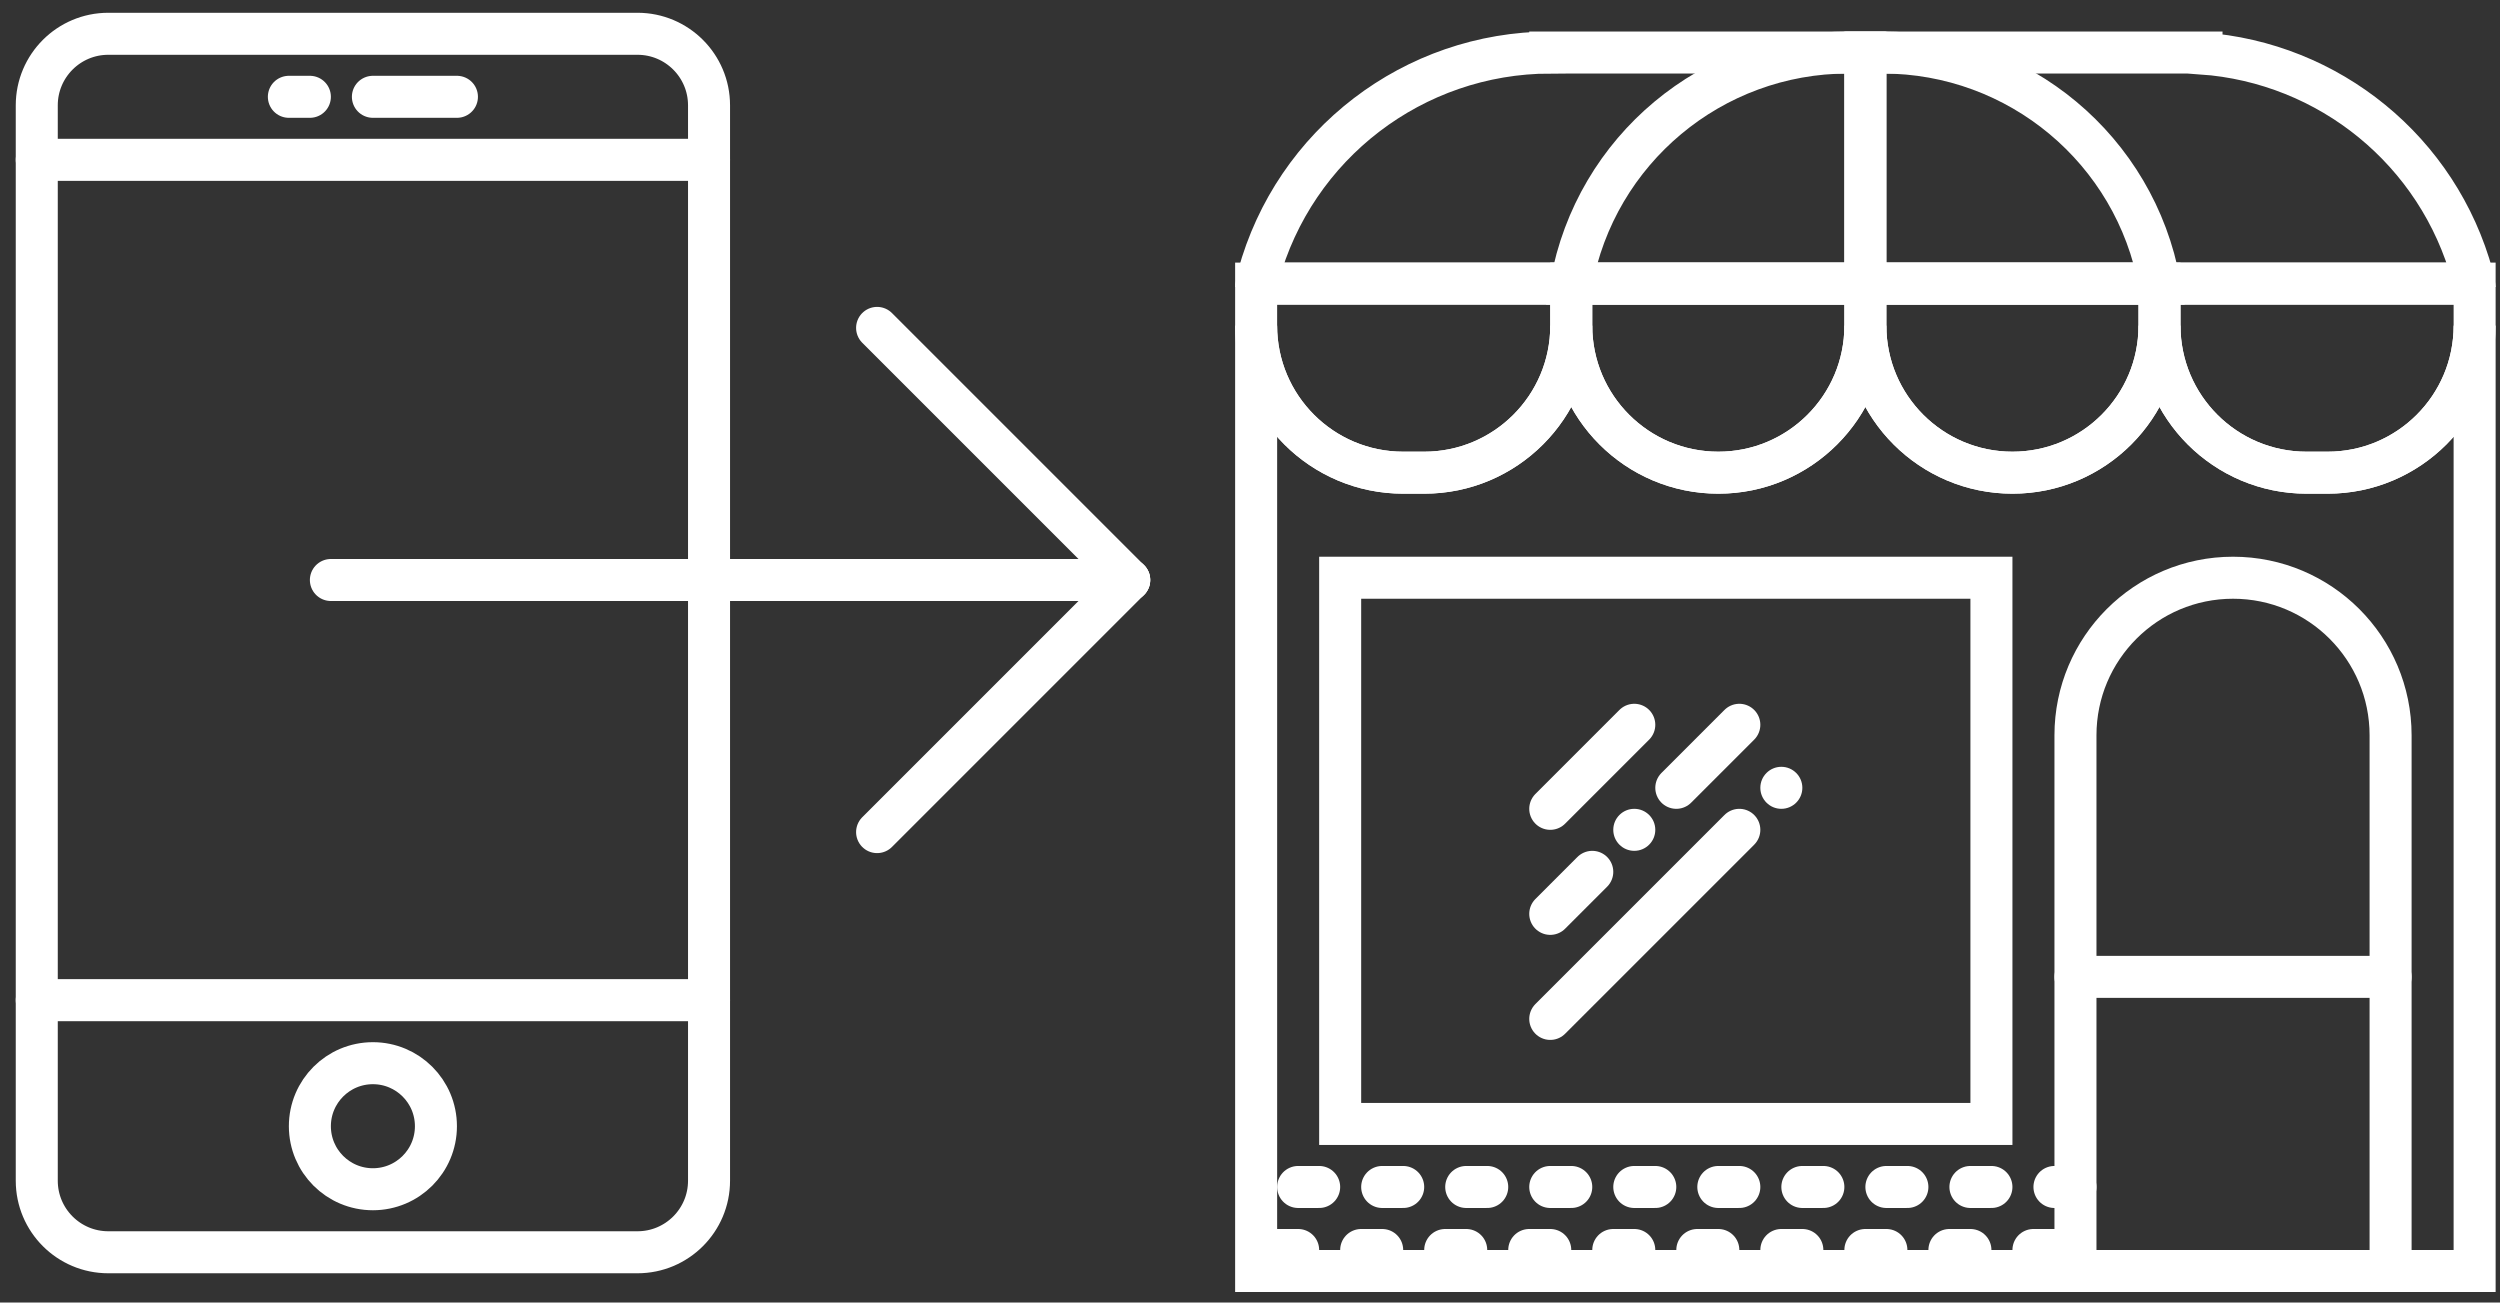 <?xml version="1.0" encoding="UTF-8" standalone="no"?>
<svg width="119px" height="62px" viewBox="0 0 119 62" version="1.1" xmlns="http://www.w3.org/2000/svg" xmlns:xlink="http://www.w3.org/1999/xlink" xmlns:sketch="http://www.bohemiancoding.com/sketch/ns">
    <rect x="0" y="0" width="119" height="62" fill="#333333" stroke="none"/>
    <!-- Generator: Sketch 3.3.2 (12043) - http://www.bohemiancoding.com/sketch -->
    <title>124 - Store (Outline) + Group Copy + Path + Path + Path Copy</title>
    <desc>Created with Sketch.</desc>
    <defs></defs>
    <g id="Page-1" stroke="none" stroke-width="1" fill="none" fill-rule="evenodd" sketch:type="MSPage">
        <g id="Cash-OUT" sketch:type="MSArtboardGroup" transform="translate(-121.25, -415.5)">
            <g id="124---Store-(Outline)-+-Group-Copy-+-Path-+-Path-+-Path-Copy" sketch:type="MSLayerGroup" transform="translate(123, 417)">
                <g id="124---Store-(Outline)" transform="translate(58, 1)" sketch:type="MSShapeGroup">
                    <path d="M39.042,44 L54.042,44" id="Path" stroke="#FFFFFF" stroke-width="2" stroke-linecap="round"></path>
                    <path d="M14.042,36 L18.042,32" id="Path" stroke="#FFFFFF" stroke-width="2" stroke-linecap="round"></path>
                    <path d="M14.042,41 L16.042,39" id="Path" stroke="#FFFFFF" stroke-width="2" stroke-linecap="round"></path>
                    <path d="M20.042,35 L23.042,32" id="Path" stroke="#FFFFFF" stroke-width="2" stroke-linecap="round"></path>
                    <path d="M14.042,46 L23.042,37" id="Path" stroke="#FFFFFF" stroke-width="2" stroke-linecap="round"></path>
                    <path d="M6.042,54 L7.042,54" id="Path" stroke="#FFFFFF" stroke-width="2" stroke-linecap="round"></path>
                    <path d="M2.042,54 L3.042,54" id="Path" stroke="#FFFFFF" stroke-width="2" stroke-linecap="round"></path>
                    <path d="M9.042,57 L10.042,57" id="Path" stroke="#FFFFFF" stroke-width="2" stroke-linecap="round"></path>
                    <path d="M1.042,57 L2.042,57" id="Path" stroke="#FFFFFF" stroke-width="2" stroke-linecap="round"></path>
                    <path d="M5.042,57 L6.042,57" id="Path" stroke="#FFFFFF" stroke-width="2" stroke-linecap="round"></path>
                    <path d="M14.042,54 L15.042,54" id="Path" stroke="#FFFFFF" stroke-width="2" stroke-linecap="round"></path>
                    <path d="M10.042,54 L11.042,54" id="Path" stroke="#FFFFFF" stroke-width="2" stroke-linecap="round"></path>
                    <path d="M13.042,57 L14.042,57" id="Path" stroke="#FFFFFF" stroke-width="2" stroke-linecap="round"></path>
                    <path d="M22.042,54 L23.042,54" id="Path" stroke="#FFFFFF" stroke-width="2" stroke-linecap="round"></path>
                    <path d="M18.042,54 L19.042,54" id="Path" stroke="#FFFFFF" stroke-width="2" stroke-linecap="round"></path>
                    <path d="M25.042,57 L26.042,57" id="Path" stroke="#FFFFFF" stroke-width="2" stroke-linecap="round"></path>
                    <path d="M17.042,57 L18.042,57" id="Path" stroke="#FFFFFF" stroke-width="2" stroke-linecap="round"></path>
                    <path d="M21.042,57 L22.042,57" id="Path" stroke="#FFFFFF" stroke-width="2" stroke-linecap="round"></path>
                    <path d="M30.042,54 L31.042,54" id="Path" stroke="#FFFFFF" stroke-width="2" stroke-linecap="round"></path>
                    <path d="M26.042,54 L27.042,54" id="Path" stroke="#FFFFFF" stroke-width="2" stroke-linecap="round"></path>
                    <path d="M29.042,57 L30.042,57" id="Path" stroke="#FFFFFF" stroke-width="2" stroke-linecap="round"></path>
                    <path d="M34.042,54 L35.042,54" id="Path" stroke="#FFFFFF" stroke-width="2" stroke-linecap="round"></path>
                    <path d="M33.042,57 L34.042,57" id="Path" stroke="#FFFFFF" stroke-width="2" stroke-linecap="round"></path>
                    <path d="M38.042,54 L39.042,54" id="Path" stroke="#FFFFFF" stroke-width="2" stroke-linecap="round"></path>
                    <path d="M37.042,57 L38.042,57" id="Path" stroke="#FFFFFF" stroke-width="2" stroke-linecap="round"></path>
                    <path d="M19.042,37 C19.042,37.552 18.594,38 18.042,38 C17.49,38 17.042,37.552 17.042,37 C17.042,36.448 17.49,36 18.042,36 C18.594,36 19.042,36.448 19.042,37 L19.042,37 Z" id="Fill-3" fill="#FFFFFF"></path>
                    <path d="M26.042,35 C26.042,35.552 25.594,36 25.042,36 C24.49,36 24.042,35.552 24.042,35 C24.042,34.448 24.49,34 25.042,34 C25.594,34 26.042,34.448 26.042,35 L26.042,35 Z" id="Fill-5" fill="#FFFFFF"></path>
                    <path d="M29.042,11 L15.042,11 C16.2,4.63 21.748,0 28.222,0 L29.042,0 L29.042,11 L29.042,11 Z" id="Path" stroke="#FFFFFF" stroke-width="2"></path>
                    <path d="M43.042,11 L29.042,11 L29.042,0 L29.862,0 C36.336,0 41.884,4.63 43.042,11 L43.042,11 Z" id="Path" stroke="#FFFFFF" stroke-width="2"></path>
                    <path d="M8.042,20 L7.042,20 C3.176,20 0.042,16.866 0.042,13 L0.042,11.16 C0.042,11.072 0.114,11 0.202,11 L15.042,11 L15.042,13 C15.042,16.866 11.908,20 8.042,20 L8.042,20 Z" id="Path" stroke="#FFFFFF" stroke-width="2"></path>
                    <path d="M22.042,20 L22.042,20 C18.176,20 15.042,16.866 15.042,13 L15.042,11 L29.042,11 L29.042,13 C29.042,16.866 25.908,20 22.042,20 L22.042,20 Z" id="Path" stroke="#FFFFFF" stroke-width="2"></path>
                    <path d="M36.042,20 L36.042,20 C32.176,20 29.042,16.866 29.042,13 L29.042,11 L43.042,11 L43.042,13 C43.042,16.866 39.908,20 36.042,20 L36.042,20 Z" id="Path" stroke="#FFFFFF" stroke-width="2"></path>
                    <path d="M51.042,20 L50.042,20 C46.176,20 43.042,16.866 43.042,13 L43.042,11 L57.882,11 C57.97,11 58.042,11.072 58.042,11.16 L58.042,13 C58.042,16.866 54.908,20 51.042,20 L51.042,20 Z" id="Path" stroke="#FFFFFF" stroke-width="2"></path>
                    <path d="M54.042,58 L39.042,58 L39.042,32.5 C39.042,28.358 42.4,25 46.542,25 C50.684,25 54.042,28.358 54.042,32.5 L54.042,58 L54.042,58 Z" id="Path" stroke="#FFFFFF" stroke-width="2"></path>
                    <path d="M4.042,25 L35.042,25 L35.042,51 L4.042,51 L4.042,25 Z" id="Path" stroke="#FFFFFF" stroke-width="2"></path>
                    <path d="M57.945,10.659 L57.939,10.636 C56.319,4.689 51.117,0.473 45.042,0.043 L45.042,0 L14.042,0 L14.042,0.001 C7.544,0.012 1.854,4.365 0.146,10.637 C0.094,10.819 0.231,11 0.42,11 L57.687,11 C57.865,11 57.993,10.83 57.945,10.659 L57.945,10.659 Z" id="Path" stroke="#FFFFFF" stroke-width="2"></path>
                    <path d="M57.882,11 C57.971,11 58.042,11.071 58.042,11.16 L58.042,11 L57.882,11 L57.882,11 Z" id="Path" stroke="#FFFFFF" stroke-width="2"></path>
                    <path d="M0.202,11 L0.042,11 L0.042,11.16 C0.042,11.071 0.114,11 0.202,11 L0.202,11 Z" id="Path" stroke="#FFFFFF" stroke-width="2"></path>
                    <path d="M51.042,20 L50.042,20 C46.176,20 43.042,16.866 43.042,13 C43.042,16.866 39.908,20 36.042,20 C32.176,20 29.042,16.866 29.042,13 C29.042,16.866 25.908,20 22.042,20 C18.176,20 15.042,16.866 15.042,13 C15.042,16.866 11.908,20 8.042,20 L7.042,20 C3.176,20 0.042,16.866 0.042,13 L0.042,58 L58.042,58 L58.042,13 C58.042,16.866 54.908,20 51.042,20 L51.042,20 Z" id="Path" stroke="#FFFFFF" stroke-width="2"></path>
                </g>
                <g id="Group-Copy" transform="translate(0, 0.108)" stroke="#FFFFFF" stroke-width="2" sketch:type="MSShapeGroup" stroke-linecap="round" stroke-linejoin="round">
                    <path d="M32,30.995 L32,54.595 C32,56.475 30.475,58 28.595,58 L3.405,58 C1.525,58 0,56.475 0,54.595 L0,3.405 C0,1.525 1.525,0 3.405,0 L28.595,0 C30.475,0 32,1.525 32,3.405 L32,20.997 L32,30.995 Z" id="Path" transform="translate(16, 29) scale(-1, 1) translate(-16, -29) "></path>
                    <path d="M19,52 C19,53.657 17.657,55 16,55 C14.343,55 13,53.657 13,52 C13,50.343 14.343,49 16,49 C17.657,49 19,50.343 19,52 L19,52 Z" id="Path" transform="translate(16, 52) scale(-1, 1) translate(-16, -52) "></path>
                    <path d="M0,46 L32,46 L0,46 Z" id="Path" transform="translate(16, 46.5) scale(-1, 1) translate(-16, -46.5) "></path>
                    <path d="M0,6 L32,6 L0,6 Z" id="Path" transform="translate(16, 6.5) scale(-1, 1) translate(-16, -6.5) "></path>
                    <path d="M16,3 L20,3 L16,3 Z" id="Path" transform="translate(18, 3.5) scale(-1, 1) translate(-18, -3.5) "></path>
                    <path d="M12,3 L13,3 L12,3 Z" id="Path" transform="translate(12.5, 3.5) scale(-1, 1) translate(-12.5, -3.5) "></path>
                </g>
                <g id="Path-+-Path-+-Path-Copy" transform="translate(14, 14.108)" stroke="#FFFFFF" stroke-width="2" sketch:type="MSShapeGroup" stroke-linecap="round" stroke-linejoin="round">
                    <path d="M38,12 L0,12 L38,12 Z" id="Path" transform="translate(19, 12.5) scale(-1, 1) translate(-19, -12.5) "></path>
                    <path d="M38,24 L26,12 L38,24 Z" id="Path" transform="translate(32, 18) scale(-1, 1) translate(-32, -18) "></path>
                    <path d="M38,0 L26,12 L38,0 Z" id="Path" transform="translate(32, 6) scale(-1, 1) translate(-32, -6) "></path>
                </g>
            </g>
        </g>
    </g>
</svg>